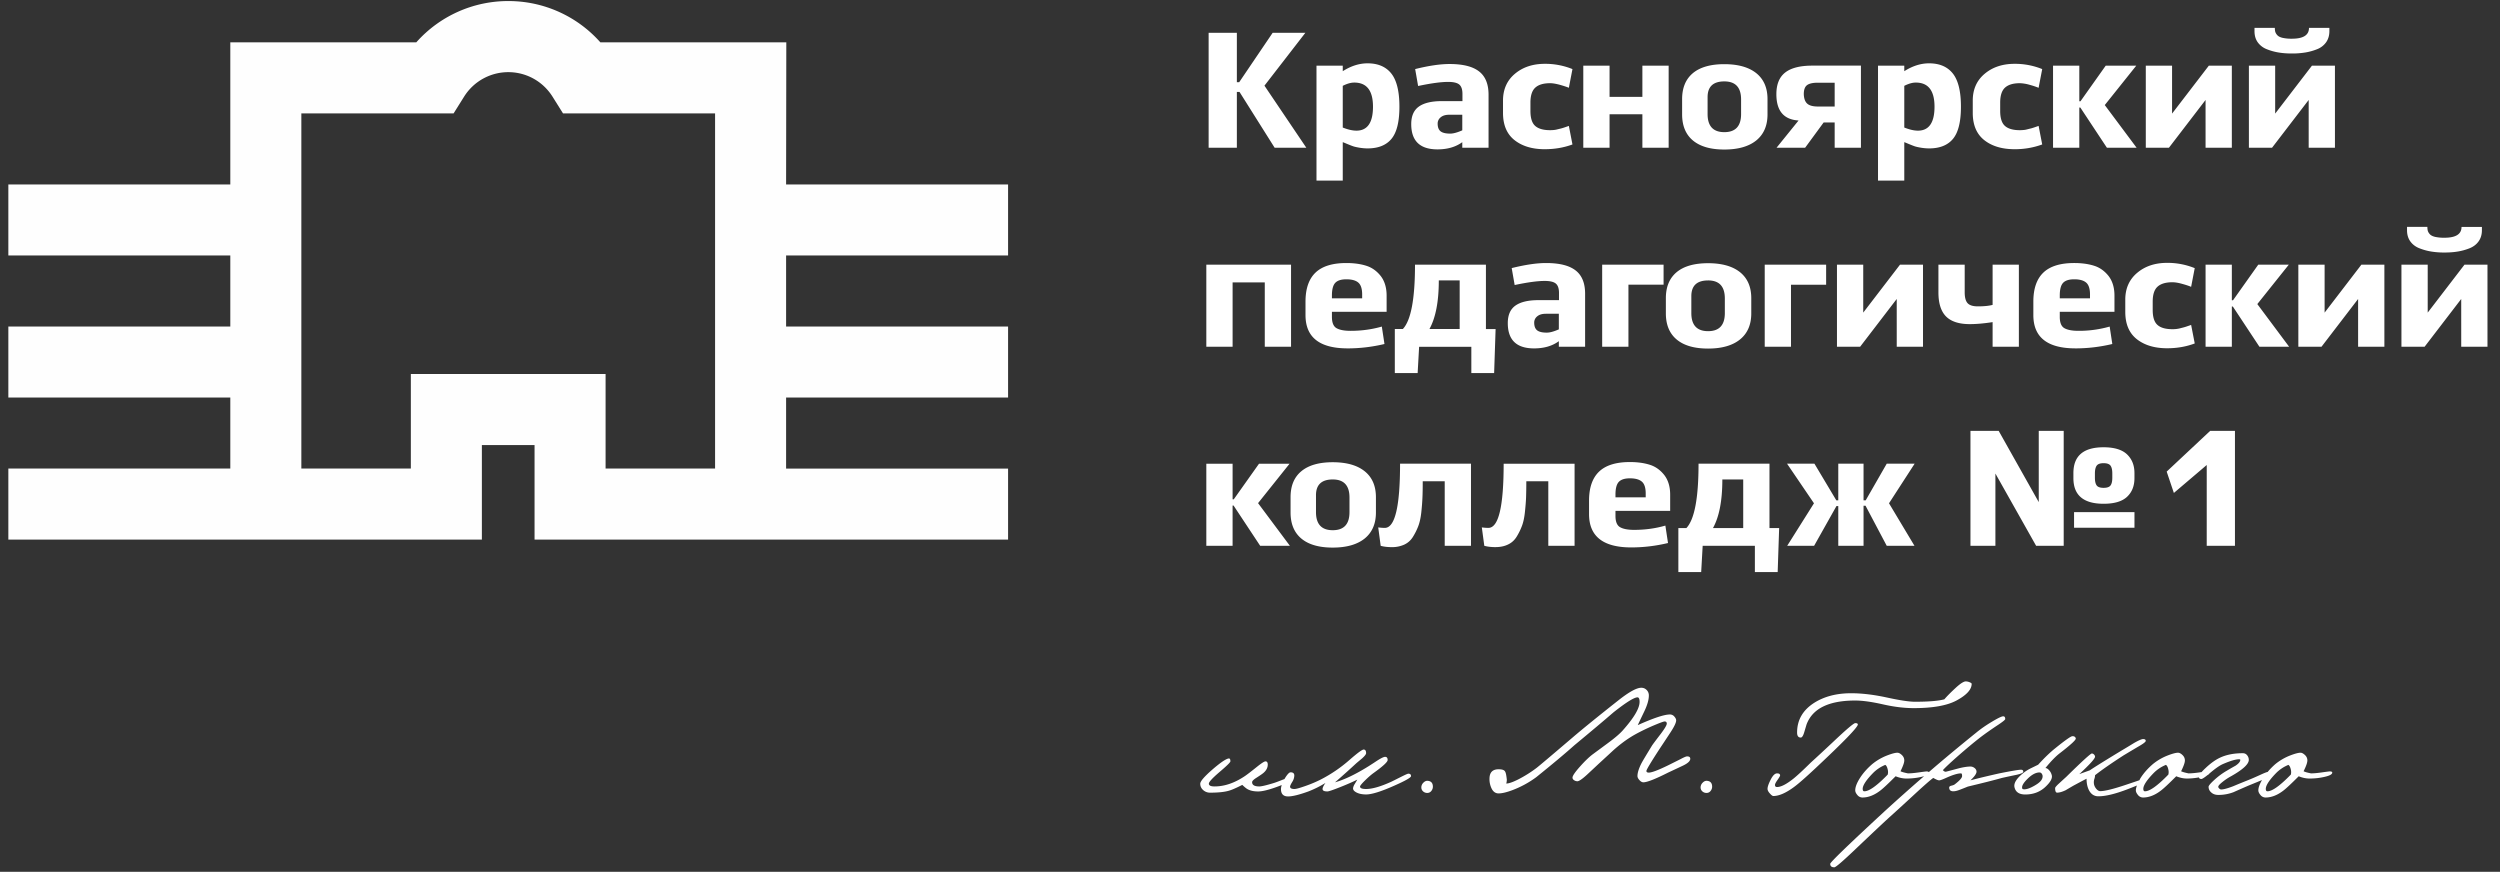 <svg width="195" height="68" fill="none" xmlns="http://www.w3.org/2000/svg"><rect width="100%" height="100%" fill="#333333" stroke="none"/><g fill-rule="evenodd" clip-rule="evenodd"><path d="M140.46 57.53c.095 0 .18-.127.26-.381l.19-.638c.466-1.246 1.731-1.87 3.799-1.87.551 0 1.268.098 2.143.295.875.2 1.681.298 2.416.298 1.491 0 2.604-.2 3.336-.593.79-.425 1.186-.86 1.186-1.303 0-.039-.054-.08-.162-.124a.765.765 0 0 0-.301-.064c-.149 0-.39.15-.723.447-.415.381-.732.698-.945.949-.46.126-1.224.19-2.296.19-.45 0-1.182-.111-2.197-.333-1.015-.219-1.941-.33-2.778-.33-1.129 0-2.086.247-2.876.745-.891.568-1.338 1.342-1.338 2.321 0 .26.095.39.286.39zm-9.351 1.667c.25-.133.415-.2.485-.2.165 0 .247.064.247.19 0 .172-.19.35-.574.534-.38.18-.766.36-1.152.54l-.001.001h-.001c-1.002.508-1.646.758-1.928.758-.105 0-.206-.057-.308-.17-.104-.115-.155-.22-.155-.315 0-.266.111-.615.333-1.04.095-.174.358-.615.793-1.328.047-.076.279-.39.697-.933.308-.412.463-.675.463-.792 0-.111-.057-.168-.168-.168-.092 0-.447.136-1.065.402-.669.302-1.199.574-1.586.819-.45.282-.894.621-1.338 1.017l-.54.499-.002.001c-.21.194-.419.387-.628.578-.301.283-.602.565-.9.84-.371.34-.622.508-.745.508a.447.447 0 0 1-.257-.082c-.083-.054-.124-.124-.124-.2 0-.143.203-.438.606-.888.355-.396.669-.7.945-.913.418-.308.84-.618 1.268-.936.498-.37.856-.678 1.078-.922.891-.996 1.335-1.744 1.335-2.248 0-.238-.054-.356-.165-.356-.26 0-.885.39-1.871 1.17-.647.562-1.664 1.418-3.053 2.569-.679.609-1.674 1.443-2.984 2.498a7.699 7.699 0 0 1-1.858 1.006c-.45.168-.806.25-1.066.25-.244 0-.431-.136-.555-.403a1.66 1.66 0 0 1-.155-.735c0-.495.238-.745.71-.745.229 0 .384.04.463.12.054.045.099.156.13.33.023.133.038.254.048.355 0 .073-.006.14-.019.203a1.21 1.21 0 0 0-.019.105c.19 0 .498-.105.926-.32a9.627 9.627 0 0 0 1.42-.889c.165-.123 1.101-.913 2.803-2.365.784-.672 1.979-1.642 3.59-2.914.827-.653 1.424-.983 1.785-.983.168 0 .308.057.422.174a.584.584 0 0 1 .171.432c0 .339-.124.76-.368 1.265-.33.688-.495 1.034-.495 1.043 1.231-.552 2.068-.83 2.509-.83a.44.44 0 0 1 .342.161c.095.108.143.206.143.301 0 .165-.137.463-.412.888l-.166.253c-.224.341-.449.684-.678 1.025-.71 1.09-1.065 1.68-1.065 1.776 0 .088.063.13.19.13.222 0 .723-.187 1.503-.568l.064-.032c.133-.066.444-.22.932-.466zm-21.262 1.15c-.047 0-.228.08-.545.238-.45.228-.71.358-.78.39-.828.377-1.484.567-1.966.567-.314 0-.473-.063-.473-.19 0-.063.13-.222.39-.479.26-.256.486-.45.676-.586.726-.52 1.087-.856 1.087-1.005 0-.165-.066-.248-.199-.248-.105 0-.308.099-.616.295-.183.123-.372.245-.563.367l-.09.058c-1.024.64-1.905 1.062-2.638 1.268a69.646 69.646 0 0 0 1.681-1.506c.149-.123.301-.25.45-.377.197-.18.295-.31.295-.39 0-.19-.064-.285-.19-.285-.118 0-.489.272-1.113.818a10.996 10.996 0 0 1-2.249 1.528c-.339.171-.732.34-1.176.495-.447.158-.732.237-.859.237-.222 0-.336-.06-.343-.177 0-.064.054-.187.165-.368a.974.974 0 0 0 .165-.507c0-.168-.098-.25-.295-.25-.101 0-.253.16-.45.484-.005.008-.007.015-.01.021-.002.006-.004.013-.009.02-.018.008-.035.013-.051.019l-.095.035c-.34.137-.574.222-.7.26-.575.175-.949.264-1.123.264-.371 0-.558-.111-.558-.333 0-.086.107-.197.32-.333.308-.197.501-.33.58-.403.213-.187.32-.4.32-.637 0-.165-.06-.25-.177-.25-.089 0-.301.136-.64.405-.489.393-.812.64-.97.745-.797.536-1.586.806-2.366.806-.295 0-.441-.073-.441-.216 0-.133.282-.438.84-.916.561-.476.84-.752.84-.825 0-.171-.05-.247-.152-.222-.222.045-.64.333-1.255.863-.631.551-.945.92-.945 1.1 0 .197.076.365.228.498a.787.787 0 0 0 .539.203c.615 0 1.094-.048 1.433-.143.222-.057.58-.21 1.078-.463.203.19.343.301.413.333.206.117.481.178.83.178.308 0 .774-.111 1.395-.333.169-.06.311-.114.441-.168-.035.11-.06.218-.06.31 0 .387.184.58.555.58.339 0 .869-.13 1.585-.39a8.186 8.186 0 0 0 1.329-.662c-.152.212-.225.371-.225.472 0 .127.123.19.377.19.102 0 .425-.11.97-.326.546-.215.999-.415 1.364-.596l-.038.065c-.053.09-.11.188-.171.287a.82.82 0 0 0-.124.32c-.006.127.086.241.285.34.197.098.441.145.733.145.444 0 1.183-.231 2.226-.697.853-.378 1.278-.622 1.278-.733 0-.127-.07-.19-.213-.19zm1.515.556c-.127-.009-.241.045-.343.153a.516.516 0 0 0-.155.355c0 .136.051.244.149.326.098.083.216.12.349.111a.387.387 0 0 0 .285-.158.522.522 0 0 0 .118-.323c0-.286-.134-.441-.403-.463zm21.782 0c-.127-.009-.241.045-.342.153a.513.513 0 0 0-.156.355c0 .136.051.244.149.326.099.083.216.12.349.111a.387.387 0 0 0 .285-.158.522.522 0 0 0 .118-.323c0-.286-.133-.441-.403-.463zm11.567-4.5c.133 0 .2.038.2.108 0 .213-1.107 1.354-3.314 3.422-.767.716-1.325 1.208-1.683 1.468-.622.456-1.155.688-1.595.688-.064 0-.156-.07-.273-.203-.121-.133-.178-.254-.178-.355 0-.15.073-.374.225-.676.172-.355.346-.532.52-.532.159 0 .235.057.235.164 0 .042-.066.156-.2.346-.133.187-.199.317-.199.39 0 .111.053.165.164.165.299 0 .717-.212 1.256-.637.308-.244.764-.67 1.373-1.269.403-.364.97-.888 1.703-1.576 1.059-1.002 1.646-1.503 1.766-1.503zm.709 5.318c.371 0 .98-.434 1.823-1.303a.8.8 0 0 0 0-.39c-.041-.19-.101-.31-.19-.368a2.892 2.892 0 0 0-.923.603c-.561.57-.84.992-.84 1.268 0 .127.044.19.13.19zm12.217-1.683c.117 0 .178.053.178.155 0 .089-.187.171-.562.25-.377.077-.742.156-1.097.235-.621.175-1.509.4-2.663.675l-.086.035c-.183.074-.364.147-.542.213-.203.08-.374.12-.507.12-.206 0-.311-.092-.321-.272-.006-.073.035-.124.13-.156.149-.032.254-.07.308-.117.38-.292.568-.504.568-.64 0-.143-.026-.213-.083-.213-.26 0-.65.12-1.17.355-.279.127-.457.19-.533.19-.088 0-.241-.063-.463-.19-.222.159-.681.561-1.385 1.208a194.669 194.669 0 0 1-1.954 1.788c-.361.324-1.268 1.174-2.723 2.556-.993.948-1.545 1.42-1.656 1.42-.212 0-.32-.091-.32-.272 0-.117 1.405-1.474 4.214-4.071a157.34 157.34 0 0 1 3.111-2.769c-.057.02-.111.035-.181.051a5.131 5.131 0 0 1-1.202.137c-.275 0-.554-.06-.84-.178-.593.593-.992.967-1.208 1.126-.466.355-.926.532-1.382.532a.503.503 0 0 1-.394-.196c-.111-.13-.165-.25-.165-.362 0-.26.124-.58.368-.964.244-.383.565-.745.958-1.084a4.27 4.27 0 0 1 1.16-.675c.365-.14.631-.213.806-.213.101 0 .215.06.342.178.127.12.191.26.191.428 0 .165-.099.444-.295.84.107.054.301.111.58.165.212 0 .495-.025.85-.076.355-.05.558-.076.605-.076.095 0 .146.019.172.054 1.09-.942 2.327-1.973 3.722-3.098.349-.286.752-.565 1.215-.84.459-.276.751-.416.868-.416.102 0 .156.073.156.216 0 .053-.178.2-.533.437-.571.377-1.018.695-1.351.945-.561.434-1.167.942-1.823 1.516-.599.53-.986.894-1.16 1.09.031.023.06.048.082.07a.23.23 0 0 0 .168.048c.211-.054.55-.145 1.017-.27h.001l.009-.003c.356-.085.647-.13.879-.13.117 0 .225.041.323.117.098.08.149.175.149.286 0 .149-.158.374-.472.675.45-.127 1.198-.307 2.248-.545.954-.19 1.519-.285 1.693-.285zm1.113 1.209c-.356.212-.641.32-.853.32-.111 0-.165-.029-.165-.083-.048-.174.095-.421.425-.745.332-.326.64-.488.925-.488.108 0 .188.076.235.225.048.27-.143.526-.567.77zm1.931-2.509c.843-.65 1.252-1.027 1.23-1.138-.025-.117-.111-.178-.26-.178-.121 0-.568.318-1.351.949-.403.323-.843.748-1.325 1.277l-.133.065h-.001l-.399.195a3.291 3.291 0 0 0-.568.343c-.567.444-.818.828-.745 1.151.086.377.365.568.84.568.647 0 1.183-.21 1.608-.628.365-.35.517-.634.463-.866a.88.88 0 0 0-.2-.39c-.104-.117-.203-.178-.298-.178.435-.535.815-.925 1.139-1.17zm16.181 2.983c.371 0 .979-.434 1.823-1.303a.8.8 0 0 0 0-.39c-.041-.19-.102-.31-.19-.368a2.892 2.892 0 0 0-.923.603c-.561.57-.84.992-.84 1.268 0 .127.044.19.13.19zm-9.554 0c.371 0 .98-.434 1.823-1.303a.8.8 0 0 0 0-.39c-.038-.19-.101-.31-.19-.368a2.892 2.892 0 0 0-.923.603c-.561.57-.84.992-.84 1.268 0 .127.044.19.13.19zm13.803-1.474c.355-.05.558-.076.605-.076.133 0 .2.028.2.092 0 .127-.19.238-.574.326a5.137 5.137 0 0 1-1.202.137c-.276 0-.555-.06-.84-.178-.593.593-.993.967-1.208 1.126-.466.355-.926.532-1.383.532a.503.503 0 0 1-.393-.196c-.111-.13-.165-.25-.165-.362 0-.222.108-.498.286-.805-.108.047-.454.19-1.066.438-.387.168-.773.336-1.16.51a3.28 3.28 0 0 1-1.186.213c-.235 0-.425-.07-.568-.213a.556.556 0 0 1-.187-.425c0-.08.146-.257.444-.53.295-.269.615-.51.964-.713.228-.136.46-.27.698-.402.244-.165.367-.318.367-.45 0-.032-.031-.048-.095-.048-.269 0-.691.127-1.268.377-.251.11-.587.346-1.005.7l-.038.03a.366.366 0 0 1-.149.126c-.251.2-.413.304-.476.304-.12 0-.177-.047-.203-.123a5.14 5.14 0 0 1-.923.089c-.275 0-.554-.06-.84-.178-.59.593-.992.967-1.208 1.126-.463.355-.926.532-1.382.532a.503.503 0 0 1-.394-.196c-.107-.13-.165-.25-.165-.362 0-.11.035-.24.08-.377-.206.086-.444.18-.742.295-.955.365-1.709.545-2.261.545-.324 0-.568-.158-.733-.472-.126-.248-.19-.546-.19-.9-.196.1-.526.275-.983.52-.222.126-.437.253-.65.38-.263.123-.482.187-.663.187-.104 0-.155-.117-.155-.355 0-.054.102-.178.308-.365l.345-.317.213-.193c1.236-1.215 1.905-1.824 1.997-1.824.064 0 .121.029.175.083.051.057.076.11.076.165 0 .152-.412.605-1.23 1.363.212-.08.485-.177.814-.295.489-.326 1.316-.837 2.474-1.54.333-.197.659-.394.983-.594.355-.203.593-.307.71-.307.136 0 .203.047.203.142 0 .08-.209.238-.628.473-.72.428-1.1.656-1.148.688-.916.593-1.642 1.097-2.178 1.516a.86.86 0 0 1-.048.272.898.898 0 0 0-.047.282c0 .175.054.333.165.476.111.143.222.213.333.213.355 0 1.024-.165 2.013-.498l.7-.236.343-.116a.829.829 0 0 0 .038-.074.848.848 0 0 1 .054-.1c.244-.384.565-.746.958-1.085a4.27 4.27 0 0 1 1.16-.675c.365-.14.631-.213.806-.213.101 0 .219.06.342.178.127.12.191.26.191.428 0 .165-.099.444-.295.84.111.054.301.111.58.165.212 0 .498-.025.85-.076.063-.01.114-.016.165-.022.085-.096.187-.203.323-.327.409-.387.802-.663 1.183-.83.482-.213 1.052-.318 1.715-.318.133 0 .244.05.333.159.086.108.13.228.13.361 0 .33-.463.758-1.386 1.278a4.384 4.384 0 0 0-.681.457c-.21.168-.314.288-.314.361 0 .048.025.092.079.14.051.047.098.073.146.073.184 0 .491-.083.926-.248.399-.168.799-.33 1.195-.488.181-.07.489-.203.923-.4.33-.152.52-.225.568-.225h.009a5.51 5.51 0 0 1 .606-.618 4.27 4.27 0 0 1 1.16-.675c.365-.14.631-.213.806-.213.101 0 .215.06.342.178.127.12.19.26.19.428 0 .165-.098.444-.295.84.108.054.302.111.581.165.212 0 .494-.025.85-.076zM177.734 4.095a4.325 4.325 0 0 1-.923-.256 1.559 1.559 0 0 1-.705-.536c-.171-.24-.255-.53-.255-.873v-.256h1.587c0 .121.012.221.031.302a.7.7 0 0 0 .156.262c.081.094.218.166.409.212a3.2 3.2 0 0 0 .736.069c.888 0 1.331-.28 1.331-.845h1.591v.256c0 .343-.088.633-.259.873a1.55 1.55 0 0 1-.702.536 4.358 4.358 0 0 1-.923.256 6.28 6.28 0 0 1-1.038.078c-.375 0-.721-.025-1.036-.078zm-81.26 3.074h.207l2.74 4.353h2.471l-3.265-4.84 3.19-4.122h-2.551l-2.61 3.854h-.181V2.56h-2.202v8.962h2.202V7.17zm8.261-.474c.34-.171.639-.255.895-.255.976 0 1.463.626 1.463 1.883 0 1.244-.434 1.868-1.294 1.868-.3 0-.655-.08-1.064-.243V6.695zm0 4.394c.025.006.14.053.346.14.206.085.356.144.456.178.096.035.255.072.474.11.215.037.436.059.658.059.835 0 1.459-.25 1.871-.752.408-.499.614-1.331.614-2.5 0-1.189-.209-2.05-.627-2.583-.421-.533-1.038-.801-1.858-.801-.649 0-1.295.205-1.934.614V5.12h-2.049v8.966h2.049V11.09zm8.388-.667c.231 0 .543-.084.935-.256V8.95h-1.01c-.293 0-.514.065-.674.2a.613.613 0 0 0-.237.492c0 .281.078.48.231.602.153.119.406.178.755.178zm-2.445-2.114c.399-.281.998-.421 1.793-.421h1.6v-.565c0-.34-.081-.583-.243-.723-.162-.14-.452-.21-.87-.21-.565 0-1.344.107-2.345.319l-.231-1.32c1.06-.264 1.952-.395 2.679-.395 1.041 0 1.808.19 2.304.577.496.383.742.988.742 1.818v4.135h-2.049v-.434c-.511.374-1.157.562-1.933.562-1.366 0-2.049-.655-2.049-1.971 0-.633.2-1.089.602-1.372zm9.822 3.33c.767 0 1.484-.124 2.152-.37l-.281-1.447c-.044.015-.15.053-.315.109a3.602 3.602 0 0 1-.459.13 17.1 17.1 0 0 1-.093.023c-.115.03-.215.05-.305.056-.091.01-.188.015-.287.015-.53 0-.92-.112-1.167-.333-.249-.222-.371-.612-.371-1.167v-.651c0-.546.125-.936.378-1.167.252-.23.636-.346 1.16-.346.202 0 .458.044.767.128.305.087.536.162.692.23l.281-1.459a5.65 5.65 0 0 0-2.152-.411c-.948 0-1.728.262-2.342.782-.617.521-.923 1.217-.923 2.087v.96c0 .942.299 1.647.895 2.12.599.475 1.388.712 2.37.712zm7.606-2.727h-2.56v2.613h-2.049V5.12h2.049v2.435h2.56V5.12h2.049v6.405h-2.049V8.911zm5.086-1.332c0-.82.436-1.229 1.306-1.229.87 0 1.307.468 1.307 1.41v1.138c0 .939-.437 1.41-1.307 1.41-.87 0-1.306-.471-1.306-1.41V7.58zm1.306 4.085c1.076 0 1.906-.237 2.492-.71.583-.475.876-1.151.876-2.03V7.731c0-.88-.293-1.553-.876-2.024-.586-.468-1.416-.702-2.492-.702-1.066 0-1.883.231-2.448.696-.561.468-.845 1.141-.845 2.03v1.191c0 .889.284 1.569.845 2.037.565.47 1.382.704 2.448.704zm7.299-5.213c-.402 0-.686.066-.851.193-.166.128-.25.36-.25.693.01.34.097.59.262.742.166.153.446.23.839.23h1.307V6.452h-1.307zm-3.228 5.074 1.719-2.127c-1.154-.068-1.731-.751-1.731-2.049 0-.77.228-1.331.686-1.69.455-.359 1.163-.54 2.118-.54h3.792v6.406h-2.049V9.55h-.858l-1.447 1.974h-2.23zm9.965-4.83c.34-.171.639-.255.895-.255.976 0 1.463.626 1.463 1.883 0 1.244-.434 1.868-1.295 1.868-.299 0-.655-.08-1.063-.243V6.695zm0 4.394c.025.006.14.053.346.14.206.085.356.144.455.178.097.035.256.072.474.11.216.037.437.059.658.059.836 0 1.46-.25 1.872-.752.408-.499.614-1.331.614-2.5 0-1.189-.209-2.05-.627-2.583-.421-.533-1.038-.801-1.859-.801-.648 0-1.294.205-1.933.614V5.12h-2.049v8.966h2.049V11.09zm10.758.179a6.171 6.171 0 0 1-2.152.37c-.983 0-1.772-.236-2.37-.71-.596-.474-.895-1.18-.895-2.12v-.961c0-.87.305-1.566.923-2.087.614-.52 1.394-.782 2.342-.782a5.65 5.65 0 0 1 2.152.411l-.281 1.46a5.903 5.903 0 0 0-.692-.231 3.05 3.05 0 0 0-.771-.128c-.521 0-.904.116-1.157.346-.252.231-.377.62-.377 1.167v.651c0 .555.122.945.371 1.167.246.221.636.333 1.163.333.103 0 .2-.006.29-.015.091-.006.191-.025.306-.056a17.1 17.1 0 0 0 .093-.023c.067-.017.115-.03.144-.034.044-.009.15-.04.315-.096s.271-.094.315-.11l.281 1.448zm2.894-2.882h.078l2.074 3.137h2.317l-2.483-3.328 2.458-3.075h-2.383l-1.971 2.78h-.09V5.12h-2.049v6.403h2.049V8.386zm9.848 3.137V7.797l-2.857 3.726h-1.805V5.121h2.049v3.74l2.869-3.74h1.793v6.402h-2.049zm8.043-3.726v3.726h2.048V5.121h-1.793l-2.869 3.74V5.12h-2.049v6.402h1.806l2.857-3.726zm-83.935 14.23h2.51v5.021h2.049v-6.405h-6.608v6.405h2.05v-5.02zm8.01.033c-.175.184-.262.515-.262.992v.218h2.358v-.309c0-.442-.103-.751-.303-.92-.2-.171-.511-.255-.929-.255-.399 0-.689.09-.864.274zm.967 5.114c-2.193 0-3.29-.863-3.29-2.597v-1.051c0-1.008.259-1.762.779-2.261.521-.5 1.326-.748 2.408-.748.589 0 1.107.071 1.55.212.446.14.82.408 1.129.798.305.393.461.907.461 1.537v1.257h-4.266v.396c0 .452.122.748.365.883.243.137.608.205 1.094.205.846 0 1.656-.109 2.433-.333l.206 1.36c-.964.23-1.921.342-2.869.342zm8.735-1.51h-2.358c.486-.879.73-2.142.73-3.792h1.628v3.793zm2.688 3.434.115-3.433h-.755v-5.021h-5.532c0 2.672-.315 4.347-.948 5.02h-.627v3.434h1.781l.115-2.049h4.073v2.049h1.778zm4.111-3.152c.231 0 .543-.084.936-.256v-1.216h-1.01c-.294 0-.515.066-.674.2a.613.613 0 0 0-.237.492c0 .281.078.48.231.602.153.119.405.178.754.178zm-2.51-3.714-.231-1.32c1.061-.264 1.952-.395 2.679-.395 1.042 0 1.809.19 2.305.577.495.383.742.988.742 1.818v4.135h-2.049v-.434c-.511.375-1.157.562-1.933.562-1.366 0-2.049-.655-2.049-1.971 0-.633.199-1.088.602-1.372.399-.28.997-.421 1.793-.421h1.599v-.565c0-.34-.081-.583-.243-.723-.162-.14-.452-.21-.87-.21-.564 0-1.344.107-2.345.319zm11.616-.025v-1.563h-4.79v6.403h2.049v-4.84h2.741zm3.472-.332c-.87 0-1.307.408-1.307 1.228v1.32c0 .938.437 1.409 1.307 1.409.87 0 1.306-.471 1.306-1.41v-1.138c0-.942-.436-1.41-1.306-1.41zm-2.448 4.609c-.562-.468-.846-1.148-.846-2.037v-1.19c0-.89.284-1.563.846-2.031.564-.465 1.381-.695 2.448-.695 1.075 0 1.905.233 2.491.701.583.471.877 1.145.877 2.024v1.191c0 .88-.294 1.556-.877 2.03-.586.474-1.416.712-2.491.712-1.067 0-1.884-.234-2.448-.705zm6.865.564h2.049v-4.84h2.741v-1.562h-4.79v6.402zm5.635-.001v-6.403h2.049v3.74l2.869-3.74h1.793v6.403h-2.049V23.32l-2.856 3.727h-1.806zm7.914-6.403v2.165c0 .854.2 1.478.596 1.877.396.396 1.014.596 1.849.596.521 0 1.117-.053 1.781-.156v1.92h2.049v-6.402h-2.049v3.138c-.299.078-.683.115-1.151.115-.383 0-.651-.084-.801-.25-.15-.165-.225-.449-.225-.85v-2.153h-2.049zm9.727 1.416c-.175.184-.262.515-.262.992v.218h2.358v-.309c0-.442-.103-.751-.303-.92-.199-.171-.511-.255-.929-.255-.399 0-.689.09-.864.274zm.967 5.114c-2.193 0-3.29-.863-3.29-2.597v-1.051c0-1.008.259-1.762.779-2.261.521-.5 1.326-.748 2.408-.748.589 0 1.107.071 1.55.212.446.14.82.408 1.129.798.305.393.461.907.461 1.537v1.257h-4.266v.396c0 .452.122.748.365.883.243.137.608.205 1.095.205a8.71 8.71 0 0 0 2.432-.333l.206 1.36c-.964.23-1.921.342-2.869.342zm3.881-2.841c0 .939.299 1.646.895 2.12.598.471 1.387.712 2.37.712.77 0 1.487-.125 2.152-.375l-.281-1.447c-.032.014-.099.037-.199.07l-.116.04a3.62 3.62 0 0 1-.315.096c-.041.01-.122.028-.234.06a2.324 2.324 0 0 1-.596.068c-.53 0-.92-.11-1.166-.334-.249-.221-.371-.608-.371-1.163v-.655c0-.545.125-.935.377-1.163.253-.23.64-.346 1.16-.346.203 0 .459.04.768.128.308.084.539.162.692.23l.281-1.459a5.65 5.65 0 0 0-2.152-.412c-.948 0-1.728.262-2.342.783-.615.52-.923 1.216-.923 2.086v.96zm6.262-3.689h2.049v2.779h.091l1.97-2.779h2.383l-2.457 3.075 2.482 3.328h-2.317l-2.074-3.138h-.078v3.138h-2.049v-6.403zm9.285 3.74v-3.739h-2.049v6.402h1.806l2.856-3.726v3.726h2.049v-6.402h-1.793l-2.869 3.74zm8.042 0 2.869-3.74h1.793v6.403h-2.048V23.32l-2.857 3.727h-1.806v-6.403h2.049v3.74zm-.652-5.02c.299.118.605.205.923.255a6.27 6.27 0 0 0 1.035.078c.378 0 .724-.025 1.039-.078.315-.05.623-.137.923-.255.296-.119.533-.3.701-.537.172-.24.259-.53.259-.873v-.256h-1.59c0 .565-.443.845-1.332.845a3.21 3.21 0 0 1-.736-.068c-.19-.047-.327-.119-.408-.212a.7.7 0 0 1-.156-.262 1.33 1.33 0 0 1-.031-.303h-1.588v.256c0 .343.085.633.256.873.172.237.405.418.705.537zM96.22 39.434h-.078v3.138h-2.049V36.17h2.05v2.778h.09l1.97-2.778h2.383l-2.457 3.075 2.482 3.327h-2.317l-2.074-3.137zm9.04-.626v1.138c0 .942-.436 1.41-1.306 1.41-.87 0-1.307-.468-1.307-1.41v-1.319c0-.817.437-1.229 1.307-1.229.87 0 1.306.471 1.306 1.41zm-3.751-2.055c-.565.465-.845 1.141-.845 2.03v1.191c0 .886.28 1.566.845 2.037.561.467 1.378.701 2.445.701 1.075 0 1.905-.237 2.491-.708.583-.474.877-1.15.877-2.03v-1.191c0-.88-.294-1.556-.877-2.024-.586-.47-1.416-.705-2.491-.705-1.067 0-1.884.234-2.445.699zm5.993 4.386c.203.025.375.037.512.037.795 0 1.191-1.668 1.191-5.008h5.532v6.406h-2.049V37.54h-1.715c0 .496-.006.908-.021 1.242-.013.333-.041.72-.088 1.16-.047.44-.128.804-.237 1.094-.112.29-.249.57-.418.839-.165.268-.39.47-.67.602a2.3 2.3 0 0 1-.973.2c-.334 0-.624-.035-.873-.103l-.191-1.435zm9.143 1.536c.368 0 .693-.065.973-.2.281-.13.505-.33.674-.601a4.85 4.85 0 0 0 .415-.84c.112-.29.19-.654.237-1.094.046-.44.078-.826.09-1.157.012-.333.019-.748.019-1.244h1.715v5.033h2.049V36.17h-5.532c0 3.337-.397 5.005-1.192 5.005-.134 0-.305-.012-.511-.037l.193 1.434c.247.069.537.103.87.103zm9.624-5.09c-.174.184-.262.514-.262.992v.218h2.358v-.309c0-.443-.103-.751-.303-.92-.199-.171-.511-.256-.929-.256-.399 0-.689.09-.864.275zm4.004 1.004v1.257h-4.266v.396c0 .452.122.748.365.882.243.138.608.206 1.095.206.845 0 1.656-.109 2.432-.334l.206 1.36c-.964.231-1.921.343-2.869.343-2.192 0-3.29-.864-3.29-2.597V39.05c0-1.008.259-1.762.78-2.261.52-.5 1.325-.749 2.407-.749.589 0 1.107.072 1.55.212.446.14.82.409 1.129.799.305.393.461.907.461 1.537zm5.698 2.6h-2.358c.487-.879.73-2.142.73-3.791h1.628v3.792zm2.688 3.434.115-3.433h-.754v-5.021h-5.533c0 2.672-.314 4.347-.948 5.02h-.626v3.434h1.78l.116-2.049h4.072v2.049h1.778zm4.727-5.597v-2.857h1.971v2.857h.168l1.64-2.857h2.177l-1.999 3.088 1.986 3.315h-2.164l-1.653-3.125h-.155v3.125h-1.971v-3.1h-.141l-1.743 3.1h-2.099l2.087-3.315-2.099-3.088h2.136l1.706 2.857h.153zm15.637.14-3.125-5.557h-2.202v8.963h1.946v-5.635l3.175 5.635h2.152v-8.963h-1.946v5.557zm7.466 1.997h-4.712v-1.216h4.712v1.216zm-1.729-3.892c0 .265-.043.461-.134.589-.09.128-.271.193-.545.193-.272 0-.453-.065-.543-.193-.09-.128-.134-.324-.134-.59v-.346c0-.265.044-.461.134-.595.09-.131.271-.2.543-.2.274 0 .455.069.545.2.091.134.134.33.134.595v.347zm1.728-.371c0-.6-.19-1.083-.574-1.454-.386-.37-.995-.558-1.833-.558-1.572 0-2.355.67-2.355 2.012v.395c0 1.332.783 2 2.355 2 .838 0 1.447-.181 1.833-.546.384-.362.574-.845.574-1.454V36.9zm7.839-3.293v8.966h-2.202V36.27l-2.563 2.18-.561-1.665 3.393-3.178h1.933z" fill="#fff"/><path d="M55.776 36.548h-8.54v-7.374h-15.19v7.374h-8.541V8.846H35.38l.815-1.3a4.065 4.065 0 0 1 3.454-1.918c1.41.002 2.7.719 3.453 1.919l.814 1.3h11.86v27.701zm5.556-33.246H46.828A9.572 9.572 0 0 0 39.656.083a9.575 9.575 0 0 0-7.185 3.219H17.964v11.085H.651v5.54h17.313v5.54H.651v5.54h17.313v5.541H.651v5.54h36.935v-7.374h4.109v7.375H78.63v-5.54H61.316v-5.541H78.63v-5.54H61.316v-5.54H78.63v-5.541H61.316l.016-11.085z" fill="#FEFEFE"/></g></svg>